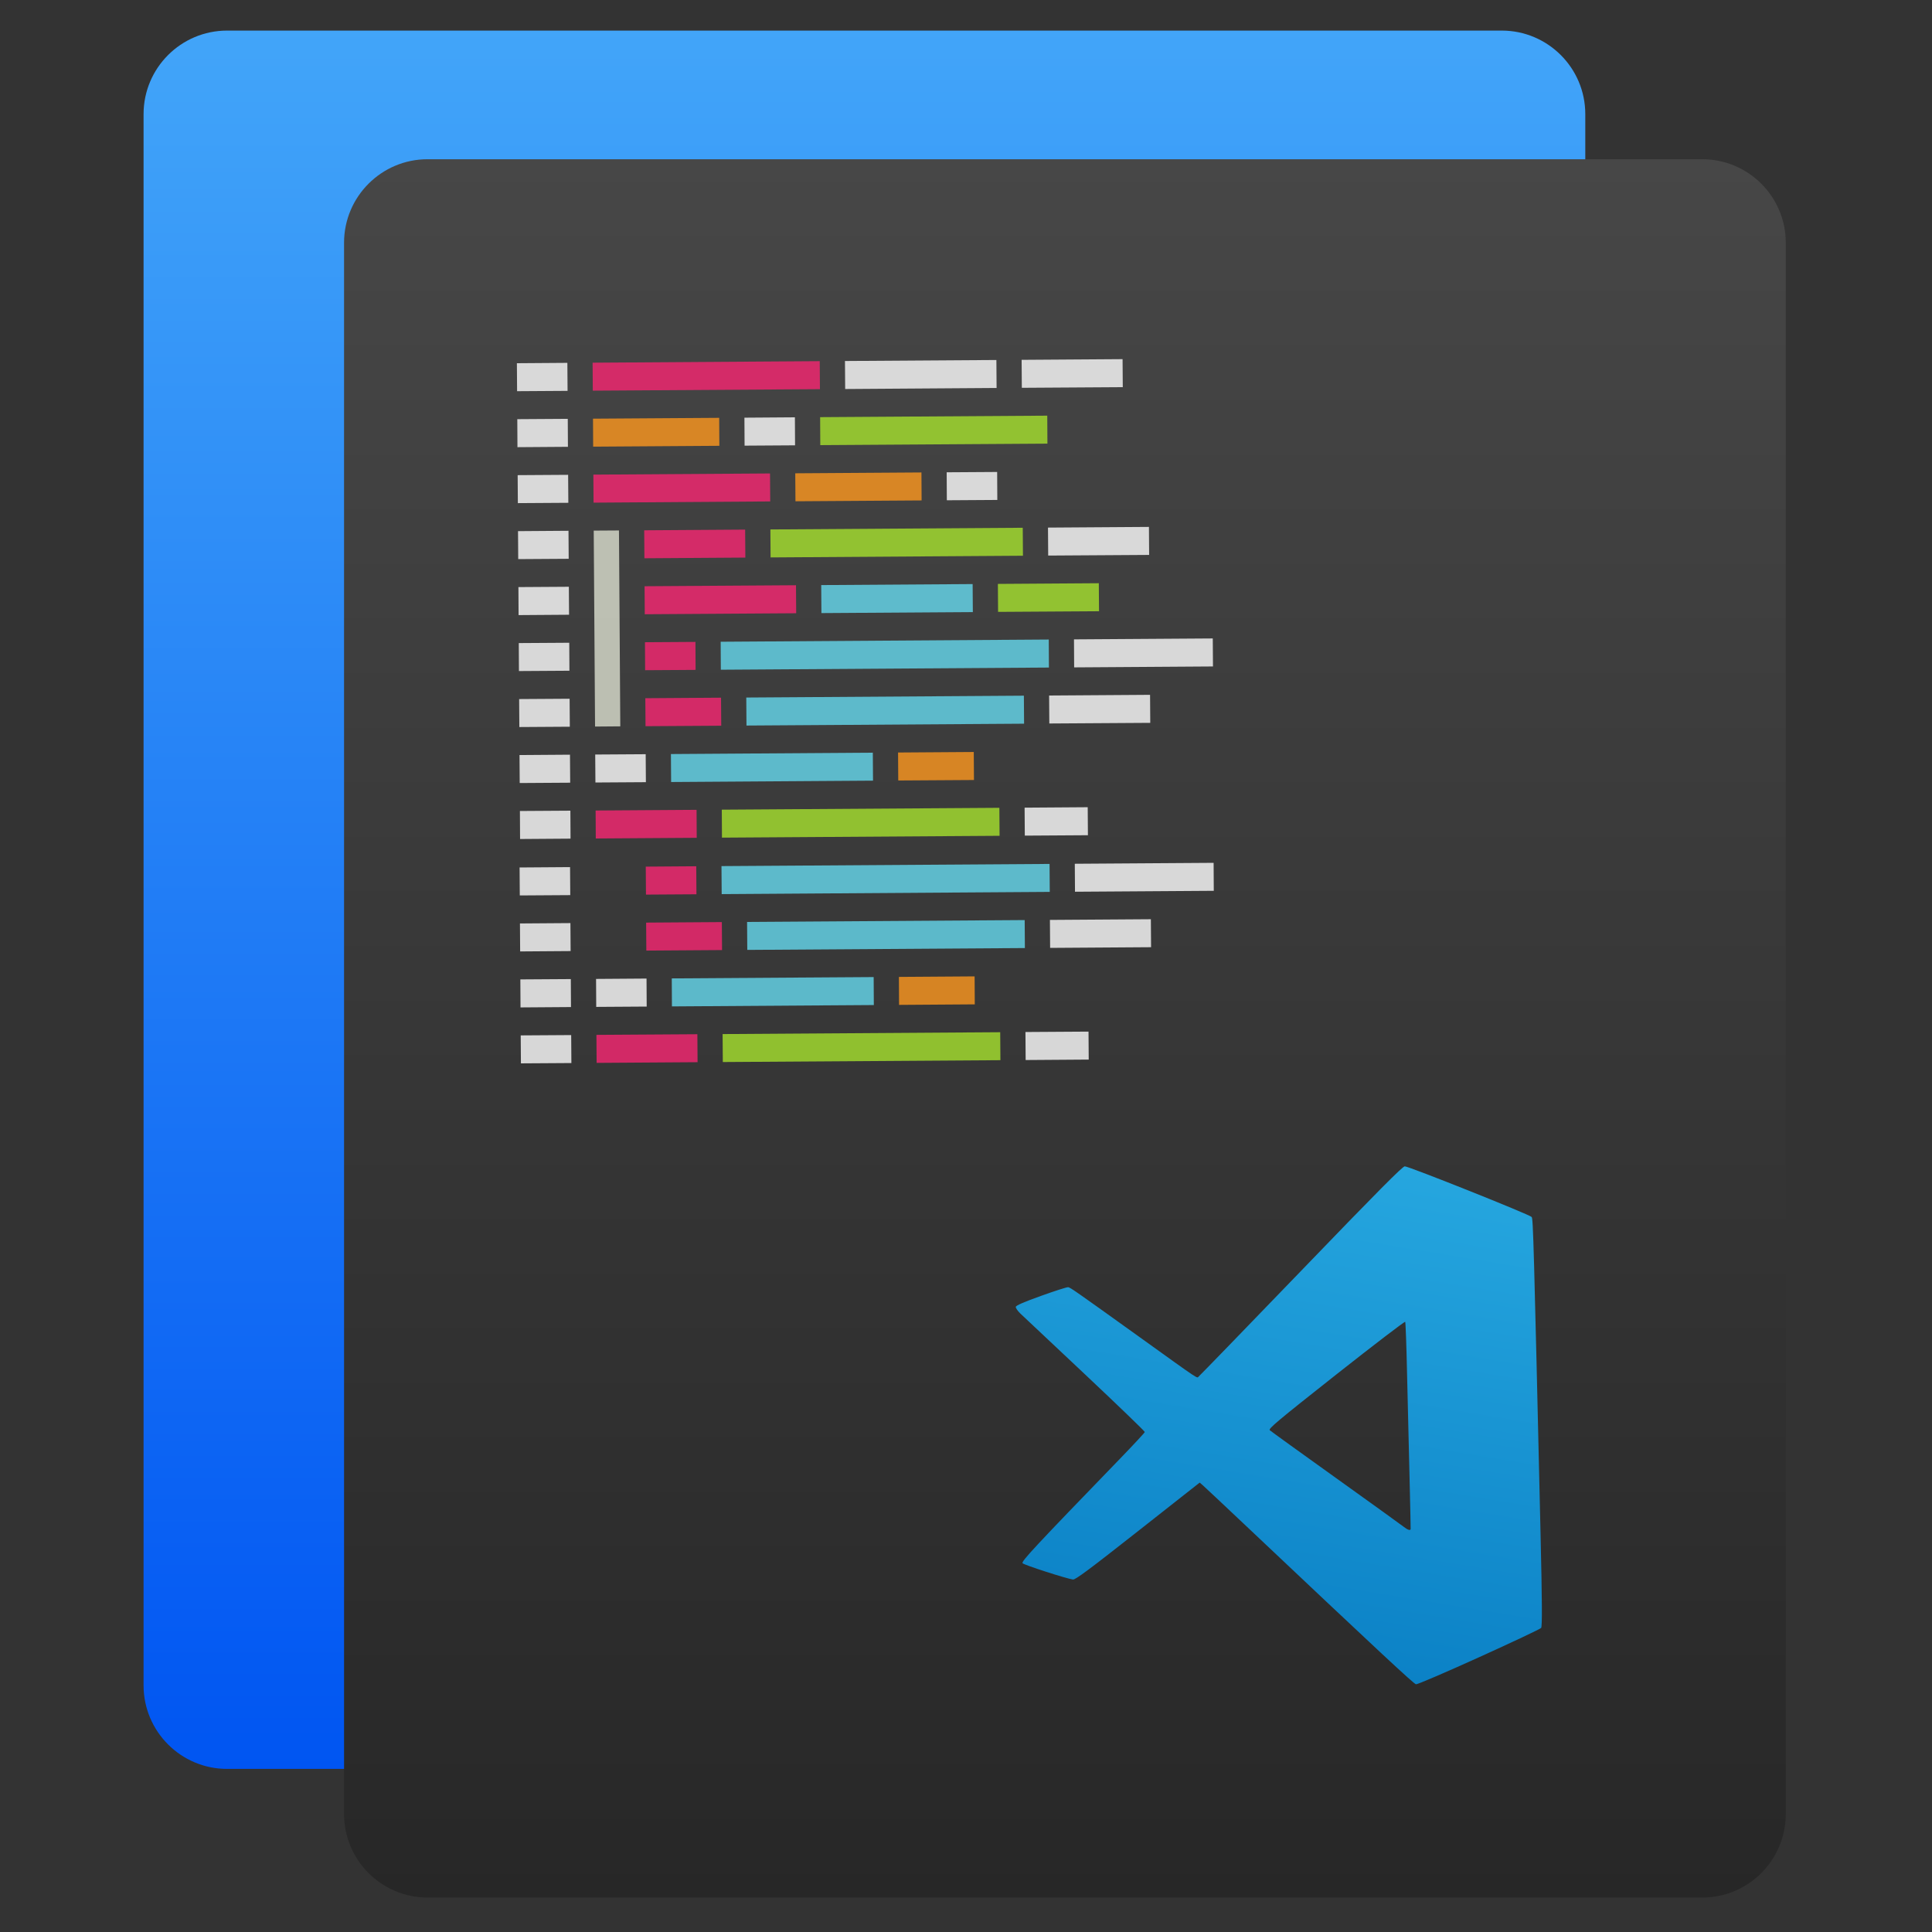 <svg clip-rule="evenodd" fill-rule="evenodd" stroke-linejoin="round" stroke-miterlimit="2" viewBox="0 0 48 48" xmlns="http://www.w3.org/2000/svg">
 <rect x="0" y="0" width="48" height="48" fill="#333333" stroke="none"/>
 <linearGradient id="a" x2="1" gradientTransform="matrix(-.116 -43.188 43.188 -.116 16.3 43.948)" gradientUnits="userSpaceOnUse">
  <stop stop-color="#0055f2" offset="0"/>
  <stop stop-color="#42a5f9" offset="1"/>
 </linearGradient>
 <linearGradient id="b" x2="1" gradientTransform="matrix(-.116 -43.188 43.188 -.116 21.281 47.144)" gradientUnits="userSpaceOnUse">
  <stop stop-color="#272727" offset="0"/>
  <stop stop-color="#474747" offset="1"/>
 </linearGradient>
 <linearGradient id="c" x2="1" gradientTransform="matrix(3.093 -18.227 18.227 3.093 1088.95 224.64)" gradientUnits="userSpaceOnUse">
  <stop stop-color="#087dc3" offset="0"/>
  <stop stop-color="#087dc3" offset=".13"/>
  <stop stop-color="#29abe2" offset=".98"/>
  <stop stop-color="#29abe2" offset="1"/>
 </linearGradient>
 <path d="m39.386 2.835c0-1.145-.93-2.075-2.075-2.075h-31.669c-1.145 0-2.075.93-2.075 2.075v39.038c0 1.145.93 2.075 2.075 2.075h31.669c1.145 0 2.075-.93 2.075-2.075z" fill="url(#a)"/>
 <path d="m44.367 6.031c0-1.145-.93-2.075-2.075-2.075h-31.669c-1.145 0-2.075.93-2.075 2.075v39.038c0 1.145.93 2.075 2.075 2.075h31.669c1.145 0 2.075-.93 2.075-2.075z" fill="url(#b)"/>
 <g fill-opacity=".8">
  <path d="m12.842 9.024 1.254-.009.005.696-1.254.008z" fill="#fff"/>
  <path d="m12.861 11.805 1.254-.008.005.695-1.254.008z" fill="#fff"/>
  <path d="m12.852 10.414 1.254-.008.004.695-1.254.009z" fill="#fff"/>
  <path d="m12.87 13.196 1.254-.009.005.696-1.254.008z" fill="#fff"/>
  <path d="m12.889 15.977 1.254-.008.004.695-1.254.008z" fill="#fff"/>
  <path d="m12.88 14.586 1.253-.008.005.695-1.254.009z" fill="#fff"/>
  <path d="m12.898 17.368 1.254-.008.005.695-1.254.008z" fill="#fff"/>
  <path d="m12.917 20.149 1.254-.008.004.695-1.254.009z" fill="#fff"/>
  <path d="m12.907 18.759 1.254-.009.005.696-1.254.008z" fill="#fff"/>
  <path d="m14.723 9.011 5.643-.038.005.696-5.643.037z" fill="#f92672"/>
  <path d="m20.993 8.969 3.762-.025.005.695-3.762.026z" fill="#fff"/>
  <path d="m25.382 8.94 2.508-.017.005.696-2.508.016z" fill="#fff"/>
  <path d="m14.733 10.402 3.135-.021.004.695-3.135.021z" fill="#fd971f"/>
  <path d="m18.495 10.377 1.254-.009.004.696-1.254.008z" fill="#fff"/>
  <path d="m20.376 10.364 5.643-.037.004.695-5.643.037z" fill="#a6e22e"/>
  <path d="m14.742 11.792 4.389-.029.005.695-4.389.03z" fill="#f92672"/>
  <path d="m19.758 11.759 3.135-.021.004.695-3.134.021z" fill="#fd971f"/>
  <path d="m23.52 11.734 1.254-.008.004.695-1.254.008z" fill="#fff"/>
  <path d="m16.005 13.175 2.508-.017.005.695-2.508.017z" fill="#f92672"/>
  <path d="m19.14 13.154 6.27-.042.005.695-6.27.042z" fill="#a6e22e"/>
  <path d="m26.037 13.108 2.508-.017.005.696-2.508.016z" fill="#fff"/>
  <path d="m16.014 14.565 3.762-.025.005.696-3.762.025z" fill="#f92672"/>
  <path d="m20.403 14.536 3.762-.025.005.696-3.762.025z" fill="#66d9ef"/>
  <path d="m24.792 14.507 2.508-.017.005.696-2.508.016z" fill="#a6e22e"/>
  <path d="m16.024 15.956 1.254-.008.004.695-1.254.008z" fill="#f92672"/>
  <path d="m17.905 15.944 8.151-.055.004.696-8.151.054z" fill="#66d9ef"/>
  <path d="m26.683 15.885 3.448-.023.005.696-3.449.023z" fill="#fff"/>
  <path d="m16.033 17.347 1.881-.013.005.696-1.881.012z" fill="#f92672"/>
  <path d="m18.541 17.33 6.897-.046.005.696-6.897.046z" fill="#66d9ef"/>
  <path d="m26.065 17.28 2.508-.017.005.696-2.508.016z" fill="#fff"/>
  <path d="m16.042 18.738-1.254.008.005.695 1.254-.008z" fill="#fff"/>
  <path d="m16.669 18.734 5.016-.034.005.695-5.016.034z" fill="#66d9ef"/>
  <path d="m22.312 18.696 1.881-.013.005.696-1.881.012z" fill="#fd971f"/>
  <path d="m14.798 20.137 2.508-.017.004.695-2.508.017z" fill="#f92672"/>
  <path d="m17.933 20.116 6.896-.046.005.695-6.897.046z" fill="#a6e22e"/>
  <path d="m25.456 20.066 1.568-.011.005.696-1.568.01z" fill="#fff"/>
 </g>
 <path d="m14.751 13.183.627-.004.033 4.867-.627.005z" fill="#faffeb" fill-opacity=".67"/>
 <path d="m12.909 21.552 1.254-.009.005.696-1.254.008z" fill="#fff" fill-opacity=".8"/>
 <path d="m12.918 22.943 1.254-.009.005.695-1.254.009z" fill="#fff" fill-opacity=".8"/>
 <path d="m12.937 25.724 1.254-.008.005.695-1.254.008z" fill="#fff" fill-opacity=".8"/>
 <path d="m12.928 24.333 1.254-.008.004.695-1.254.009z" fill="#fff" fill-opacity=".8"/>
 <path d="m16.044 21.531 1.254-.009.005.696-1.254.008z" fill="#f92672" fill-opacity=".8"/>
 <path d="m17.925 21.518 8.151-.054.005.695-8.151.055z" fill="#66d9ef" fill-opacity=".8"/>
 <path d="m26.703 21.46 3.449-.023.004.695-3.448.023z" fill="#fff" fill-opacity=".8"/>
 <path d="m16.053 22.922 1.881-.013.005.695-1.881.013z" fill="#f92672" fill-opacity=".8"/>
 <path d="m18.561 22.905 6.897-.046.005.695-6.897.046z" fill="#66d9ef" fill-opacity=".8"/>
 <path d="m26.085 22.855 2.508-.017.005.695-2.508.017z" fill="#fff" fill-opacity=".8"/>
 <path d="m16.063 24.312-1.254.009.004.695 1.254-.008z" fill="#fff" fill-opacity=".8"/>
 <path d="m16.69 24.308 5.016-.033.004.695-5.016.034z" fill="#66d9ef" fill-opacity=".8"/>
 <path d="m22.333 24.271 1.881-.013.004.695-1.881.013z" fill="#fd971f" fill-opacity=".8"/>
 <path d="m14.818 25.711 2.508-.016.005.695-2.508.017z" fill="#f92672" fill-opacity=".8"/>
 <path d="m17.953 25.691 6.897-.046.005.695-6.897.046z" fill="#a6e22e" fill-opacity=".8"/>
 <path d="m25.477 25.64 1.567-.01.005.695-1.567.011z" fill="#fff" fill-opacity=".8"/>
 <path d="m36.746 41.174c.827-.374 1.521-.702 1.543-.728.028-.034.025-.649-.014-2.32-.168-7.267-.184-7.843-.221-7.89-.045-.059-3.05-1.258-3.153-1.259-.056.002-.664.613-2.568 2.589-1.373 1.424-2.52 2.607-2.549 2.63-.06.045.096.149-1.514-1.007-1.558-1.118-1.677-1.201-1.732-1.209-.03-.004-.333.093-.674.216-.425.152-.623.238-.627.273-.003.029.048.102.113.165.066.062.789.743 1.608 1.513.818.77 1.486 1.414 1.484 1.431-.003.017-.276.312-.608.655-2.134 2.206-2.465 2.561-2.429 2.605.033.042 1.089.383 1.253.405.06.008.404-.248 1.612-1.199l1.536-1.209.077.066c.042.037.495.462 1.006.945 3.431 3.241 4.237 3.991 4.292 4 .034.005.739-.297 1.565-.672zm-1.867-3.238c-.047-.038-.806-.585-1.685-1.214-.88-.629-1.62-1.164-1.646-1.188-.04-.038.178-.221 1.649-1.383.933-.736 1.704-1.326 1.715-1.311.01.016.031.595.046 1.287.016.693.043 1.838.061 2.546.017.708.03 1.299.028 1.315-.006.044-.074.022-.168-.052z" fill="url(#c)" fill-rule="nonzero"/>
</svg>
